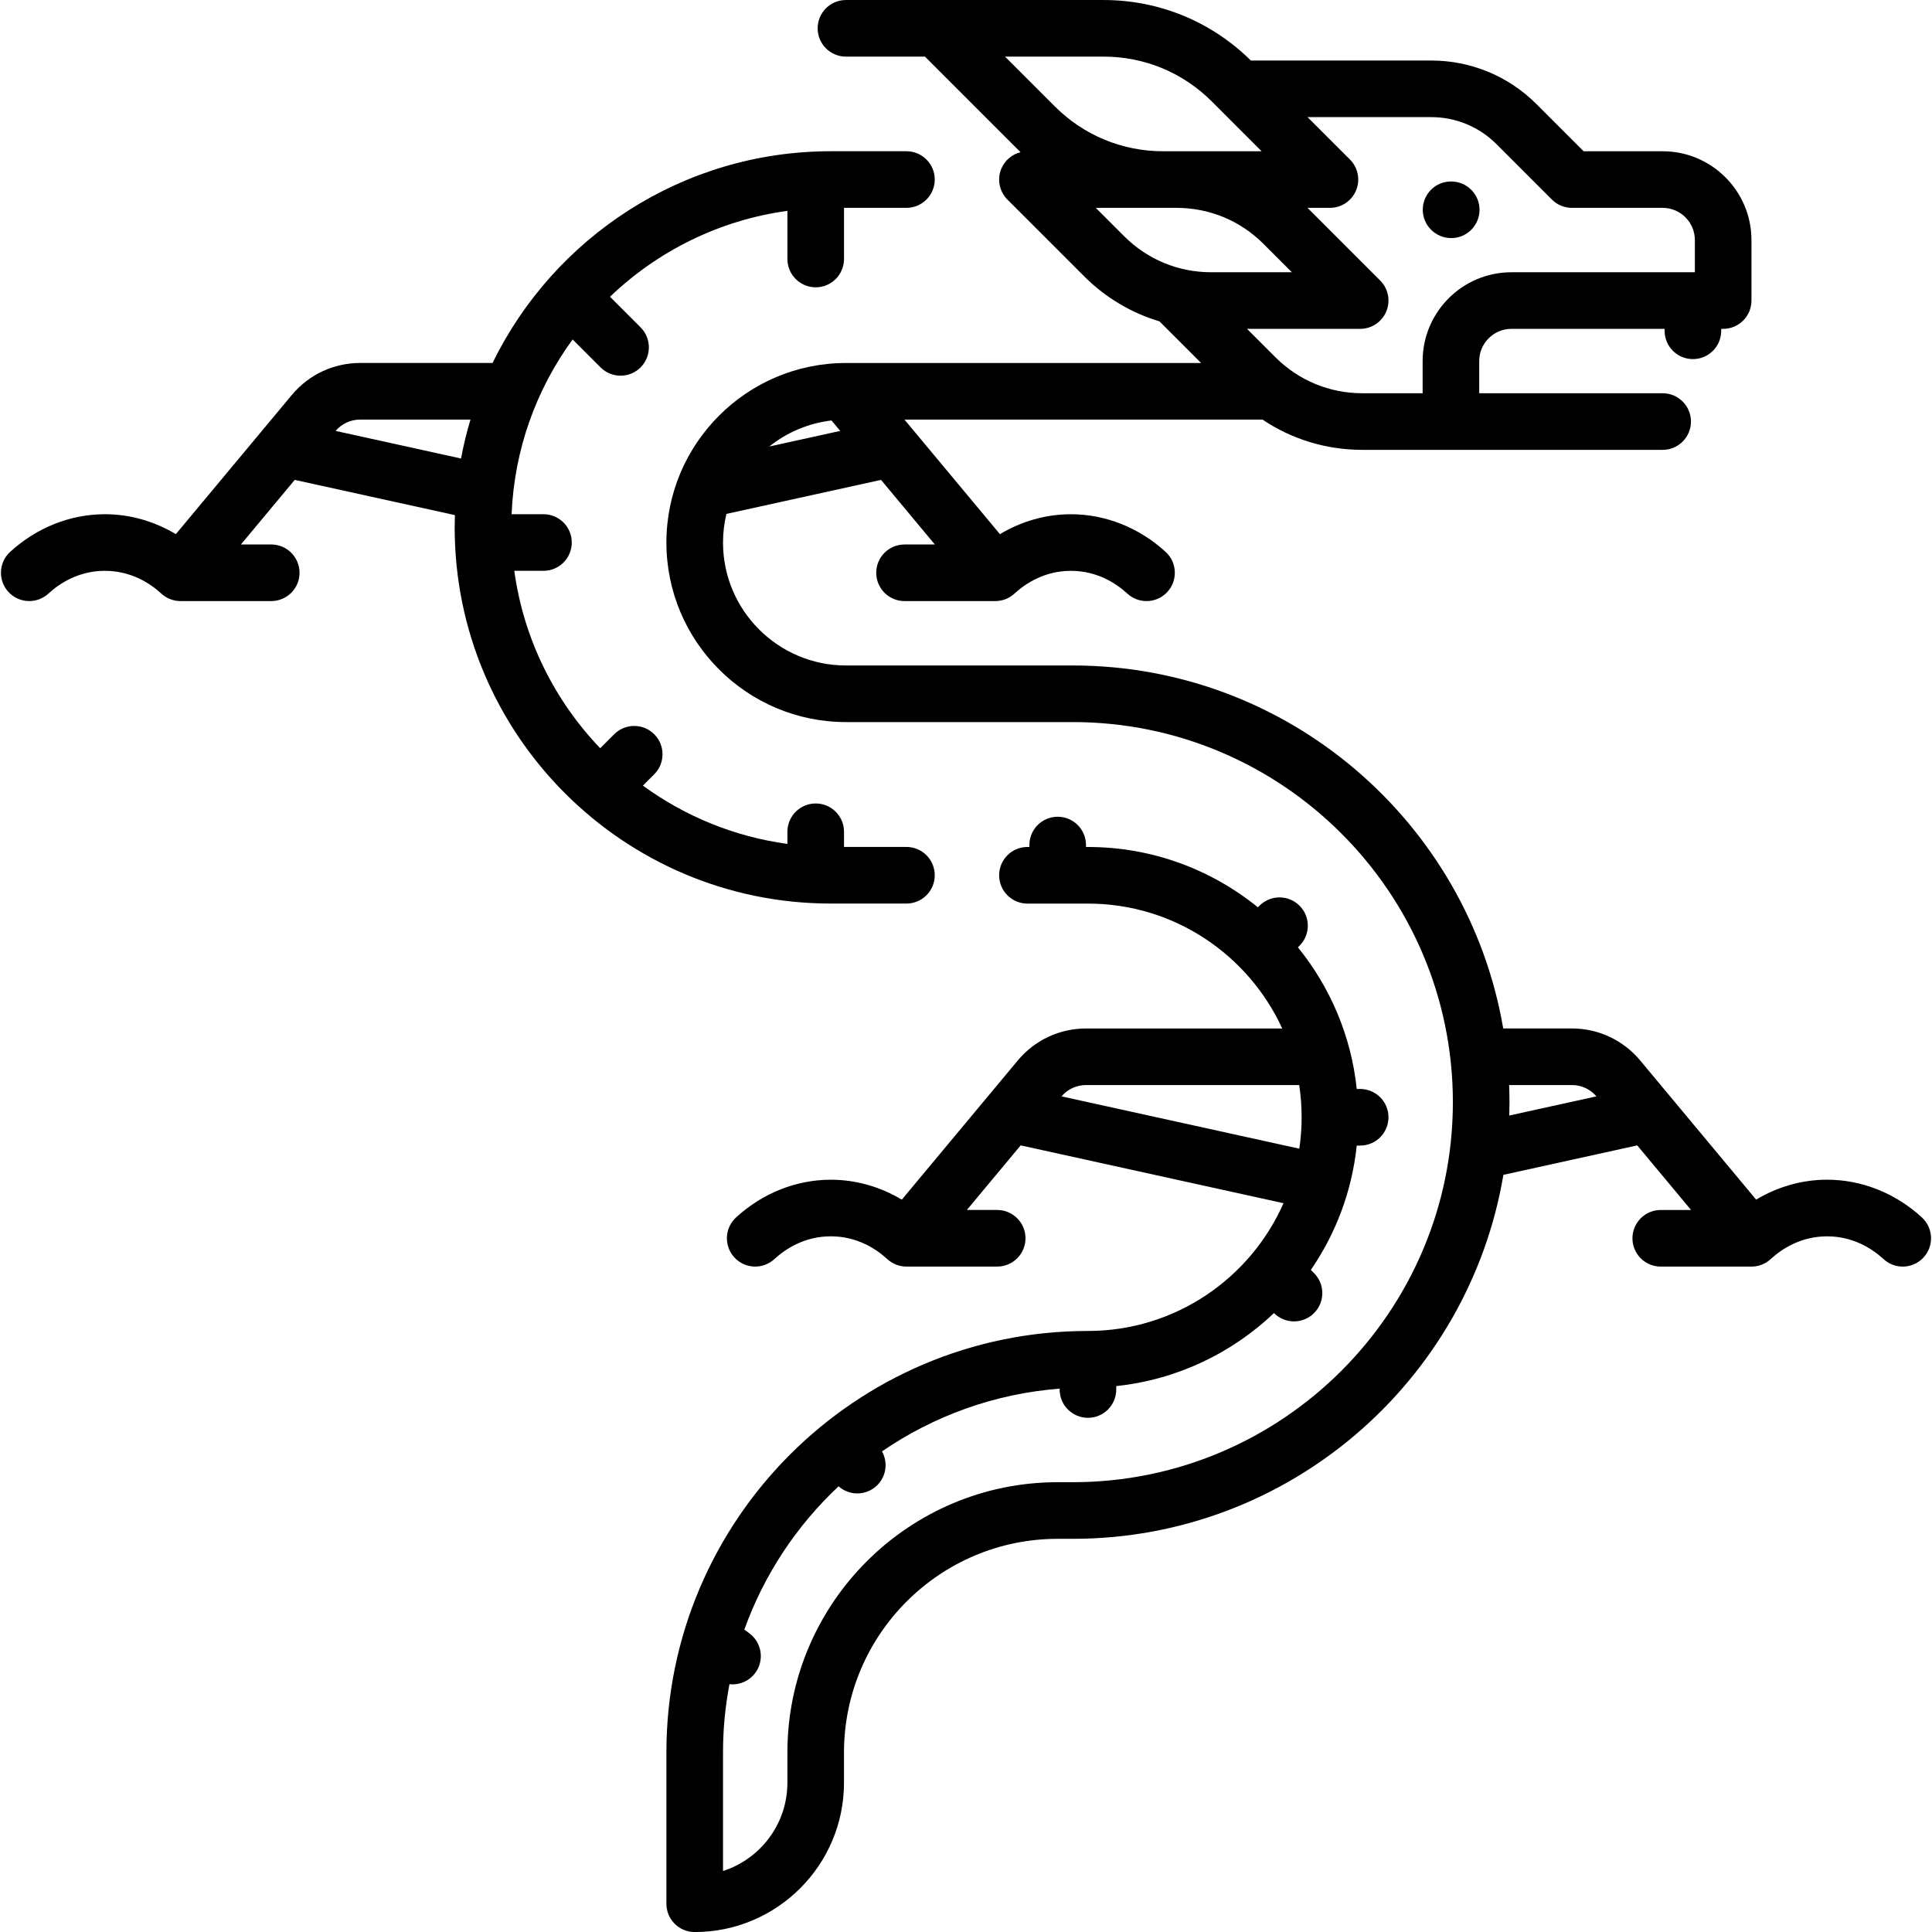 <?xml version="1.0" encoding="UTF-8"?>
<?xml-stylesheet type="text/css" href="../../css/style.css" ?>
<svg style="fill:inherit" enable-background="new 0 0 512 512" version="1.1" viewBox="0 0 512 512" xml:space="preserve" xmlns="http://www.w3.org/2000/svg">
		<path d="m384.59 48.097h-0.08c-4.142 0-7.46 3.358-7.46 7.5s3.398 7.5 7.54 7.5 7.5-3.358 7.5-7.5-3.358-7.5-7.5-7.5z"/>
		<path d="m240.22 224.45h-16.548v-4.023c0-4.143-3.358-7.5-7.5-7.5s-7.5 3.357-7.5 7.5v3.22c-14.178-1.936-27.246-7.386-38.299-15.453l3.006-3.005c2.929-2.929 2.929-7.678 0-10.607s-7.678-2.929-10.606 0l-3.71 3.71c-12.071-12.6-20.291-28.902-22.765-47.02h7.729c4.142 0 7.5-3.358 7.5-7.5 0-4.143-3.358-7.5-7.5-7.5h-8.444c0.705-17.265 6.6-33.207 16.167-46.315l7.406 7.406c1.464 1.464 3.384 2.196 5.303 2.196s3.839-0.732 5.303-2.196c2.929-2.929 2.929-7.678 0-10.606l-8.11-8.111c12.6-12.071 28.902-20.291 47.02-22.765v12.76c0 4.142 3.358 7.5 7.5 7.5s7.5-3.358 7.5-7.5v-13.562h16.548c4.142 0 7.5-3.358 7.5-7.5s-3.358-7.5-7.5-7.5h-20.041c-39.351 0-73.446 22.922-89.644 56.113h-35.112c-7.004 0-13.593 3.086-18.078 8.468l-30.745 36.895c-5.732-3.438-12.204-5.281-18.807-5.281-9.163 0-18.079 3.546-25.107 9.986-3.054 2.798-3.261 7.542-0.463 10.597 1.479 1.614 3.502 2.433 5.532 2.433 1.81 0 3.625-0.651 5.065-1.97 3.01-2.758 8.051-6.045 14.974-6.045s11.963 3.287 14.973 6.045c1.383 1.268 3.191 1.971 5.067 1.971h24.048c4.142 0 7.5-3.357 7.5-7.5 0-4.142-3.358-7.5-7.5-7.5h-8.036l14.265-17.118 42.443 9.337c-0.035 1.082-0.059 2.166-0.059 3.256 0 54.967 44.719 99.686 99.685 99.686h20.04v-2e-3c4.142 0 7.5-3.358 7.5-7.5s-3.358-7.5-7.5-7.5zm-118.04-102.94l-33.244-7.313c1.625-1.906 3.983-3.001 6.491-3.001h29.251c-1.009 3.368-1.846 6.809-2.498 10.314z"/>
		<path d="m509.31 322.62c-7.028-6.44-15.944-9.987-25.107-9.987-6.602 0-13.075 1.843-18.807 5.281l-30.746-36.895c-4.484-5.381-11.074-8.467-18.078-8.467h-18.204c-9.307-54.542-56.908-96.194-114.06-96.194h-60.121c-17.965 0-32.581-14.615-32.581-32.58 0-2.613 0.318-5.151 0.901-7.587l40.975-9.015 14.265 17.118h-8.035c-4.142 0-7.5 3.358-7.5 7.5 0 4.143 3.358 7.5 7.5 7.5h24.048c1.876 0 3.684-0.703 5.067-1.971 3.01-2.758 8.05-6.045 14.973-6.045s11.964 3.287 14.974 6.045c1.439 1.319 3.255 1.971 5.065 1.971 2.029 0 4.052-0.818 5.531-2.433 2.799-3.054 2.592-7.798-0.462-10.597-7.027-6.44-15.944-9.986-25.107-9.986-6.602 0-13.075 1.843-18.807 5.281l-25.301-30.362h94.885c7.763 5.214 16.892 8.017 26.453 8.017h79.592c4.142 0 7.5-3.358 7.5-7.5 0-4.143-3.358-7.5-7.5-7.5h-48.613v-8.532c0-4.705 3.828-8.532 8.532-8.532h40.597v0.516c0 4.143 3.358 7.5 7.5 7.5s7.5-3.357 7.5-7.5v-0.516h0.516c4.142 0 7.5-3.358 7.5-7.5v-16.033c0-12.976-10.557-23.532-23.532-23.532h-20.942l-12.46-12.46c-7.473-7.473-17.409-11.588-27.977-11.588h-47.753c-10.47-10.338-24.32-16.033-39.048-16.033h-68.255c-4.142 0-7.5 3.358-7.5 7.5s3.358 7.5 7.5 7.5h20.942l25.325 25.331c-2.263 0.571-4.179 2.159-5.1 4.38-1.161 2.802-0.519 6.028 1.626 8.173l20.325 20.325c5.661 5.662 12.5 9.717 19.961 11.945l11.039 11.039h-94.119c-26.236 0-47.581 21.345-47.581 47.581s21.345 47.58 47.581 47.58h60.121c55.536 0 100.72 45.182 100.72 100.72s-45.182 100.72-100.72 100.72h-4.008c-39.496 0-71.629 32.133-71.629 71.629v8.016c0 10.931-7.176 20.217-17.064 23.394v-31.41c0-6.19 0.592-12.244 1.709-18.114 0.268 0.029 0.537 0.063 0.805 0.063 2.28 0 4.532-1.036 6.006-3 2.485-3.313 1.814-8.015-1.5-10.5l-1.368-1.026c5.235-14.589 13.882-27.564 24.974-37.962 1.415 1.252 3.185 1.886 4.96 1.886 1.919 0 3.839-0.732 5.303-2.197 2.424-2.424 2.836-6.092 1.247-8.946 13.604-9.334 29.702-15.286 47.073-16.625v0.227c0 4.143 3.358 7.5 7.5 7.5s7.5-3.357 7.5-7.5v-0.91c16.119-1.685 30.652-8.749 41.8-19.345l7e-3 7e-3c1.465 1.465 3.384 2.197 5.304 2.197 1.919 0 3.839-0.732 5.303-2.197 2.929-2.929 2.929-7.677 0-10.606l-0.84-0.84c6.576-9.574 10.893-20.814 12.161-32.951h0.91c4.142 0 7.5-3.358 7.5-7.5s-3.358-7.5-7.5-7.5h-0.91c-1.478-14.135-7.088-27.053-15.591-37.538l0.428-0.428c2.929-2.929 2.928-7.678 0-10.606-2.93-2.929-7.678-2.929-10.607 0l-0.427 0.428c-12.314-9.986-27.986-15.985-45.038-15.985h-0.516v-0.516c0-4.142-3.358-7.5-7.5-7.5s-7.5 3.358-7.5 7.5v0.516h-0.519c-4.142 0-7.5 3.358-7.5 7.5s3.358 7.5 7.5 7.5h16.035c22.831 0 42.536 13.589 51.488 33.097h-51.995c-7.005 0-13.594 3.086-18.078 8.467l-30.745 36.895c-5.732-3.438-12.204-5.281-18.806-5.281-9.164 0-18.081 3.547-25.108 9.987-3.054 2.798-3.26 7.542-0.462 10.596 1.479 1.614 3.502 2.433 5.531 2.433 1.81 0 3.625-0.651 5.065-1.971 3.009-2.758 8.05-6.046 14.973-6.046s11.963 3.288 14.973 6.046c1.383 1.268 3.191 1.971 5.067 1.971h24.048c4.142 0 7.5-3.358 7.5-7.5 0-4.143-3.358-7.5-7.5-7.5h-8.036l14.265-17.119 69.652 15.324c-8.783 19.916-28.705 33.859-51.833 33.859-61.597 0-111.71 50.112-111.71 111.71v40.083c0 4.142 3.358 7.5 7.5 7.5 21.816 0 39.564-17.749 39.564-39.564v-8.016c0-31.225 25.404-56.629 56.629-56.629h4.008c57.246 0 104.91-41.787 114.11-96.459l35.472-7.804 14.265 17.119h-8.036c-4.142 0-7.5 3.357-7.5 7.5 0 4.142 3.358 7.5 7.5 7.5h24.048c1.876 0 3.684-0.703 5.067-1.971 3.009-2.758 8.05-6.046 14.973-6.046s11.964 3.288 14.974 6.046c1.439 1.319 3.255 1.971 5.065 1.971 2.029 0 4.052-0.819 5.531-2.434 2.802-3.055 2.595-7.799-0.46-10.597zm-151.56-280.34l-11.245-11.245h32.741c6.562 0 12.73 2.555 17.37 7.195l14.657 14.657c1.406 1.406 3.314 2.197 5.303 2.197h24.048c4.705 0 8.532 3.828 8.532 8.532v8.533h-0.511-5e-3s-3e-3 0-5e-3 0h-48.092c-12.976 0-23.532 10.556-23.532 23.532v8.532h-15.979c-8.703 0-16.884-3.39-23.038-9.543l-7.522-7.521h29.99c3.034 0 5.768-1.828 6.929-4.63 1.161-2.803 0.519-6.028-1.626-8.174l-19.261-19.261h5.942c3.034 0 5.768-1.828 6.929-4.63 1.162-2.803 0.52-6.029-1.625-8.174zm-78.216-14.087l-13.19-13.19h26.1c10.844 0 21.039 4.223 28.707 11.891l13.19 13.19h-26.1c-10.845 0-21.039-4.223-28.707-11.891zm18.38 34.413l-7.522-7.522h21.405c8.703 0 16.884 3.389 23.038 9.542l7.522 7.522h-21.405c-8.703 1e-3 -16.884-3.389-23.038-9.542zm-77.551 48.823l2.306 2.768-18.791 4.134c4.634-3.707 10.296-6.174 16.485-6.902zm60.957 179.12c1.624-1.907 3.983-3.001 6.49-3.001h56.493c0.423 2.784 0.644 5.633 0.644 8.533 0 2.83-0.215 5.61-0.618 8.331l-63.009-13.863zm118.65 5.082c0.036-1.183 0.06-2.368 0.06-3.559 0-1.516-0.039-3.022-0.097-4.524h16.645c2.508 0 4.866 1.095 6.491 3.001l-23.099 5.082z"/>
</svg>
